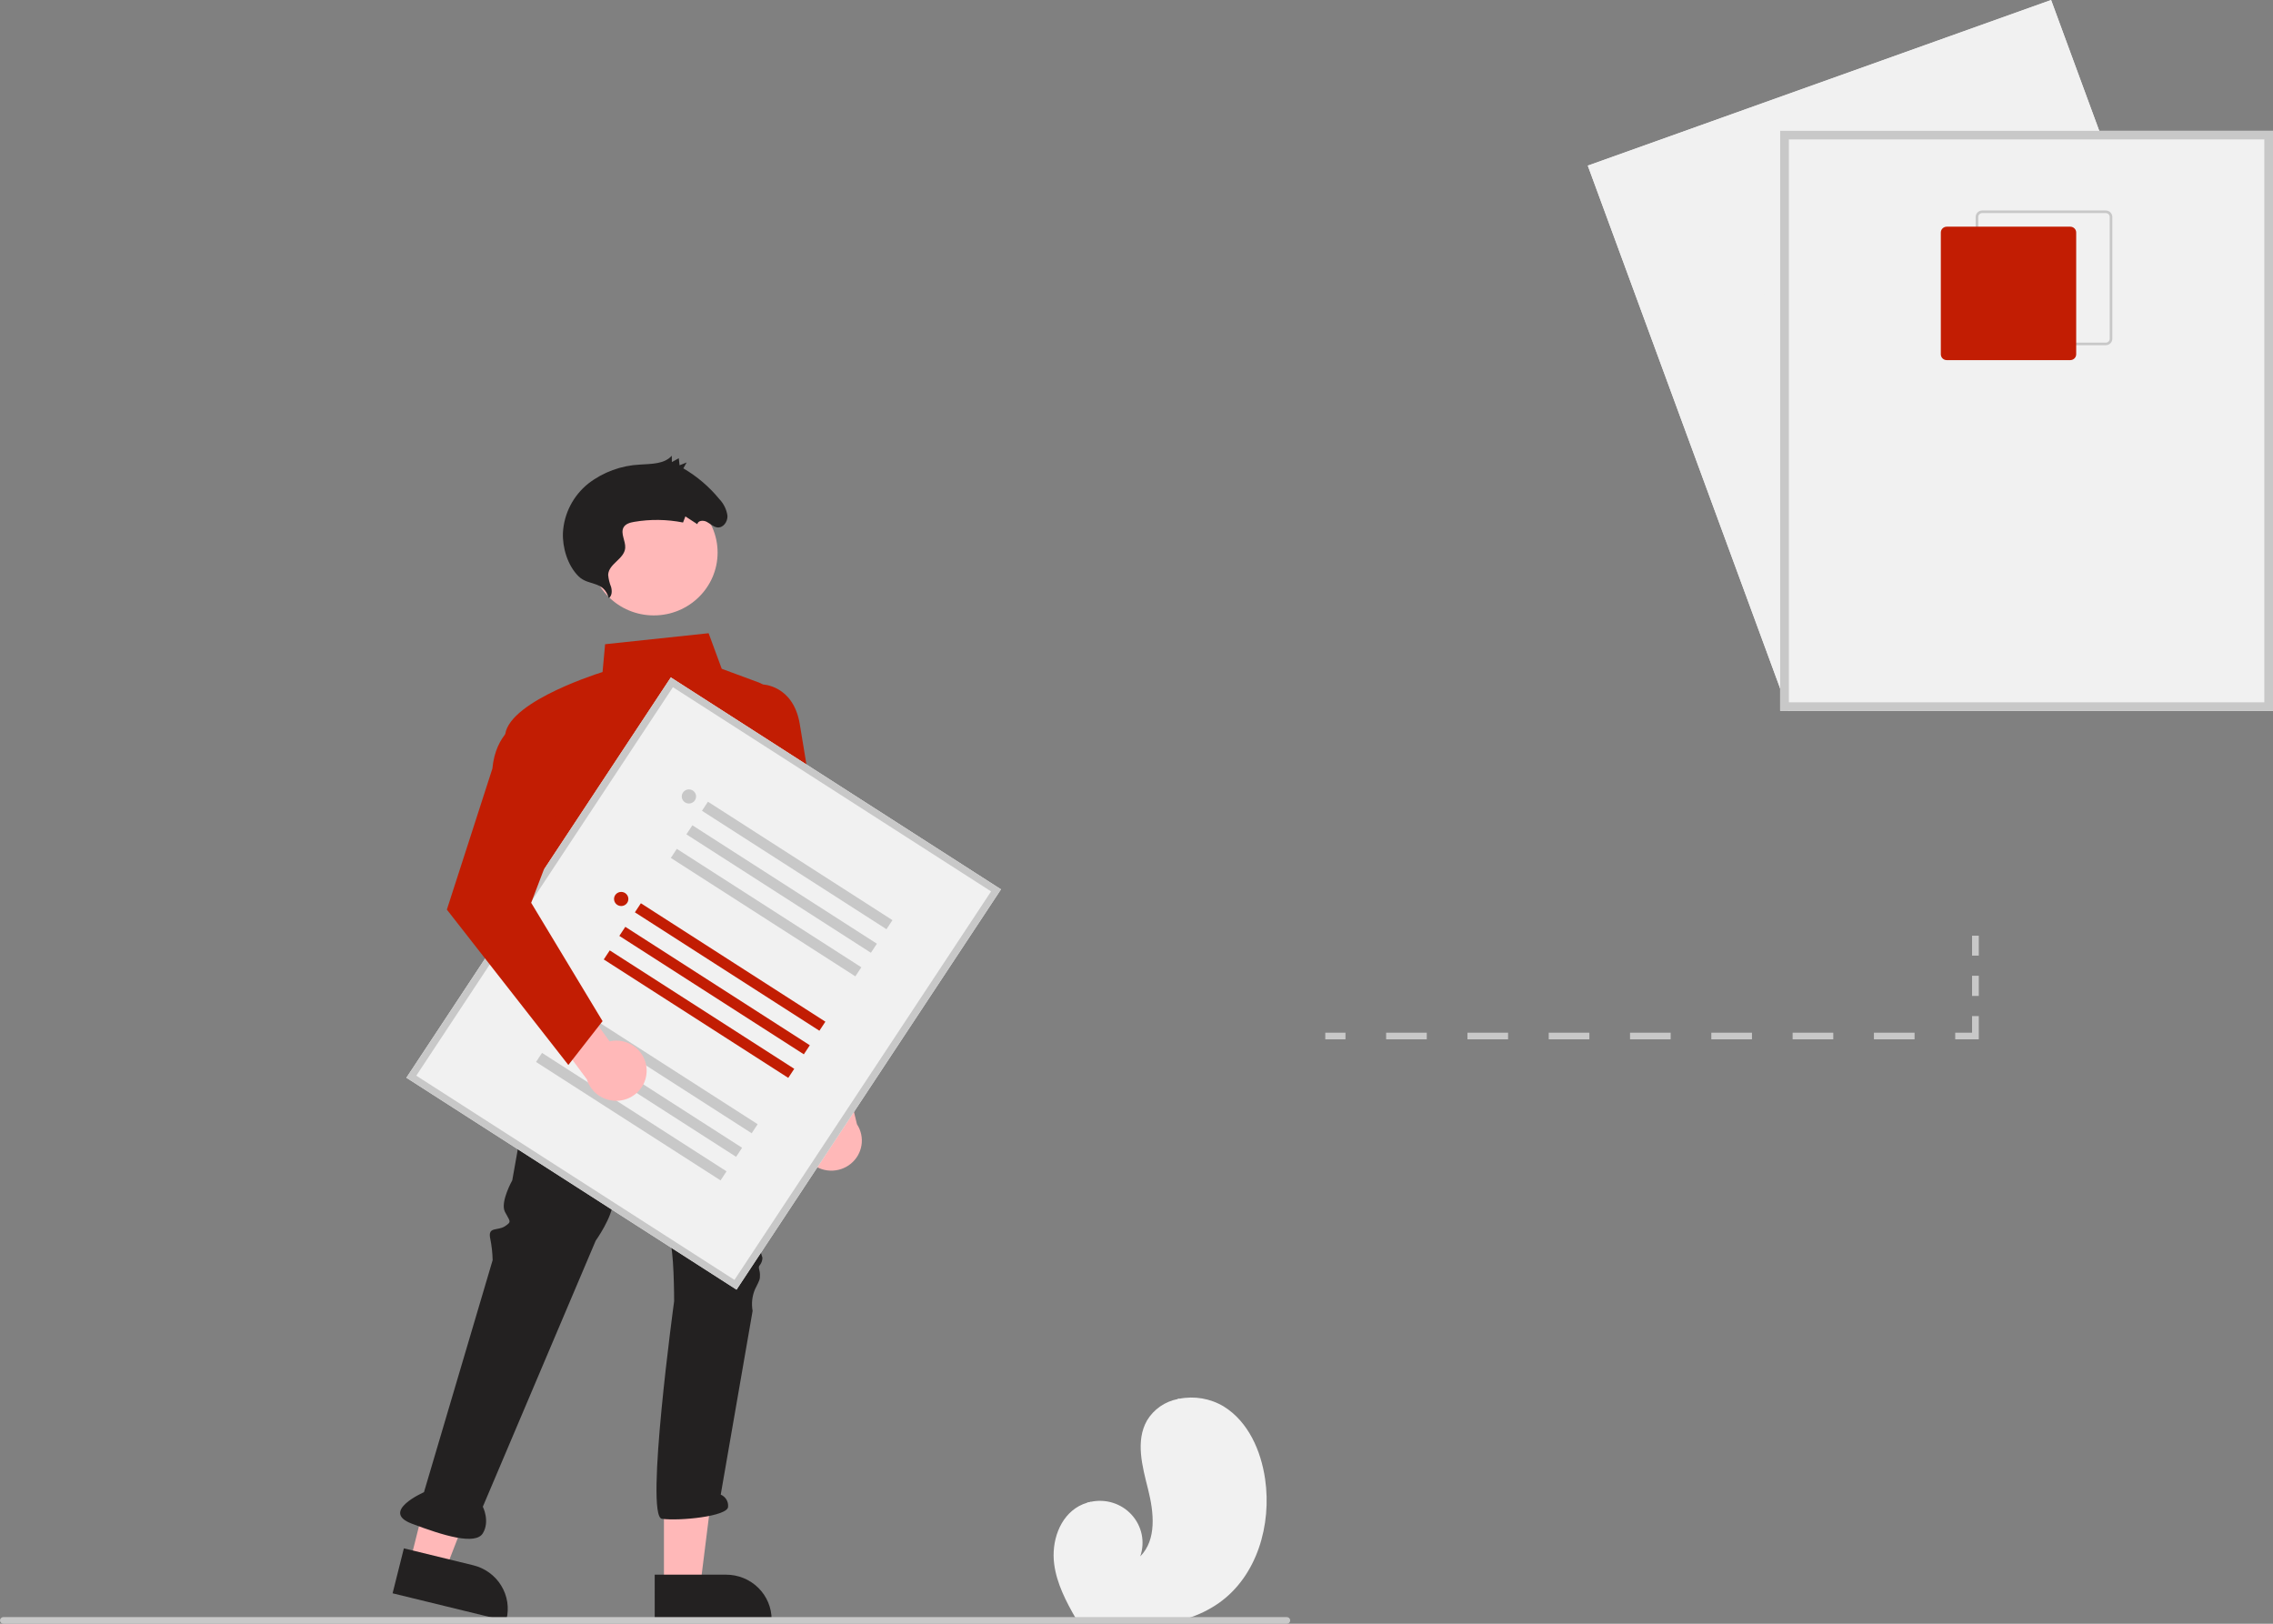 <svg width="350" height="250" viewBox="0 0 350 250" fill="none" xmlns="http://www.w3.org/2000/svg">
<rect x="0" y="0" width="350" height="250" fill="#808080" stroke="none"/>
<g clip-path="url(#clip0_52_481)">
<path d="M162.321 240.794C162.711 243.807 164.146 246.564 165.676 249.219C165.727 249.309 165.779 249.398 165.832 249.489H181.74C182.062 249.407 182.379 249.316 182.696 249.219C184.492 248.68 186.189 247.857 187.719 246.784C193.571 242.628 195.823 234.775 194.806 227.738C194.173 223.367 192.227 218.903 188.436 216.549C186.377 215.313 183.922 214.889 181.559 215.362C181.499 215.372 181.439 215.386 181.377 215.398C180.394 215.585 179.462 215.976 178.643 216.543C177.824 217.111 177.136 217.843 176.624 218.692C174.817 221.856 175.893 225.775 176.782 229.297C177.667 232.819 178.148 237.034 175.577 239.631C175.954 238.545 176.03 237.379 175.799 236.254C175.567 235.129 175.036 234.085 174.259 233.23C173.482 232.374 172.489 231.738 171.38 231.386C170.271 231.035 169.087 230.98 167.95 231.229C167.764 231.268 167.581 231.313 167.4 231.367C166.963 231.493 166.542 231.667 166.145 231.885C163.112 233.554 161.884 237.398 162.321 240.794Z" fill="#F1F1F1"/>
<path d="M171.753 249.219C171.312 249.32 170.87 249.409 170.425 249.489H172.831C173.146 249.405 173.459 249.316 173.77 249.219C174.453 249.008 175.126 248.767 175.788 248.494C178.473 247.42 180.858 245.725 182.741 243.553C183.646 242.49 184.385 241.3 184.934 240.022C185.529 238.578 185.907 237.056 186.056 235.504C186.329 232.295 186.112 229.064 185.41 225.92C184.75 222.678 183.685 219.53 182.24 216.546C182.066 216.189 181.886 215.833 181.7 215.48C181.688 215.451 181.668 215.425 181.644 215.405C181.619 215.384 181.59 215.369 181.559 215.362C181.496 215.349 181.431 215.363 181.377 215.398C181.313 215.434 181.266 215.493 181.244 215.563C181.223 215.633 181.23 215.708 181.264 215.773C182.754 218.638 183.884 221.672 184.629 224.808C185.395 227.883 185.732 231.047 185.629 234.212C185.575 237.156 184.642 240.019 182.949 242.444C181.302 244.628 179.136 246.38 176.641 247.546C175.08 248.282 173.441 248.843 171.753 249.219Z" fill="#F1F1F1"/>
<path d="M166.474 249.489H167.184C167.263 249.4 167.34 249.309 167.415 249.219C169.03 247.285 170.124 244.98 170.596 242.518C171.17 239.446 170.724 236.274 169.325 233.472C168.934 232.686 168.474 231.935 167.95 231.229C167.764 231.268 167.581 231.313 167.4 231.367C169.403 233.959 170.43 237.157 170.306 240.413C170.182 243.669 168.914 246.782 166.719 249.219C166.64 249.309 166.558 249.4 166.474 249.489Z" fill="#F1F1F1"/>
<path d="M346.726 83.957L275.383 109.459L244.49 25.501L315.832 0L346.726 83.957Z" fill="#F1F1F1"/>
<path d="M346.726 83.957L275.383 109.459L244.49 25.501L315.832 0L346.726 83.957Z" fill="#F1F1F1"/>
<path d="M316.124 40.735L275.334 55.315L276.034 57.216L316.823 42.636L316.124 40.735Z" fill="#F1F1F1"/>
<path d="M317.942 45.677L277.153 60.257L277.852 62.158L318.641 47.578L317.942 45.677Z" fill="#F1F1F1"/>
<path d="M319.76 50.619L278.971 65.199L279.671 67.1L320.46 52.52L319.76 50.619Z" fill="#F1F1F1"/>
<path d="M272.47 59.049C273.21 59.049 273.809 58.458 273.809 57.729C273.809 57.001 273.21 56.41 272.47 56.41C271.731 56.41 271.131 57.001 271.131 57.729C271.131 58.458 271.731 59.049 272.47 59.049Z" fill="#F1F1F1"/>
<path d="M308.288 19.441L267.498 34.02L268.198 35.921L308.987 21.341L308.288 19.441Z" fill="#F1F1F1"/>
<path d="M310.106 24.382L269.317 38.962L270.016 40.863L310.806 26.283L310.106 24.382Z" fill="#F1F1F1"/>
<path d="M311.925 29.324L271.135 43.904L271.835 45.805L312.624 31.225L311.925 29.324Z" fill="#F1F1F1"/>
<path d="M264.558 37.547C265.298 37.547 265.897 36.957 265.897 36.228C265.897 35.499 265.298 34.908 264.558 34.908C263.819 34.908 263.219 35.499 263.219 36.228C263.219 36.957 263.819 37.547 264.558 37.547Z" fill="#F1F1F1"/>
<path d="M324.035 62.237L283.246 76.817L283.946 78.717L324.735 64.137L324.035 62.237Z" fill="#F1F1F1"/>
<path d="M325.854 67.178L285.064 81.758L285.764 83.659L326.553 69.079L325.854 67.178Z" fill="#F1F1F1"/>
<path d="M327.672 72.12L286.883 86.7L287.582 88.601L328.372 74.021L327.672 72.12Z" fill="#F1F1F1"/>
<path d="M280.306 80.344C281.045 80.344 281.645 79.753 281.645 79.024C281.645 78.295 281.045 77.705 280.306 77.705C279.567 77.705 278.967 78.295 278.967 79.024C278.967 79.753 279.567 80.344 280.306 80.344Z" fill="#F1F1F1"/>
<path d="M350 109.451H274.111V20.143H350V109.451Z" fill="#F1F1F1"/>
<path d="M350 109.451H274.111V20.143H350V109.451ZM275.45 108.131H348.661V21.462H275.45V108.131Z" fill="#C8C8C8"/>
<path d="M324.248 53.152H305.225C304.957 53.151 304.7 53.046 304.51 52.859C304.32 52.672 304.214 52.419 304.213 52.154V33.405C304.214 33.141 304.32 32.887 304.51 32.7C304.7 32.513 304.957 32.408 305.225 32.408H324.248C324.517 32.408 324.774 32.513 324.963 32.7C325.153 32.887 325.26 33.141 325.26 33.405V52.154C325.26 52.419 325.153 52.672 324.963 52.859C324.774 53.046 324.517 53.151 324.248 53.152ZM305.225 32.807C305.064 32.807 304.91 32.87 304.796 32.982C304.682 33.094 304.618 33.247 304.618 33.405V52.154C304.618 52.313 304.682 52.465 304.796 52.577C304.91 52.689 305.064 52.752 305.225 52.753H324.248C324.409 52.752 324.564 52.689 324.677 52.577C324.791 52.465 324.855 52.313 324.855 52.154V33.405C324.855 33.247 324.791 33.094 324.677 32.982C324.564 32.87 324.409 32.807 324.248 32.807H305.225Z" fill="#C8C8C8"/>
<path d="M318.784 55.446H299.761C299.52 55.445 299.288 55.351 299.118 55.182C298.947 55.014 298.851 54.786 298.851 54.548V35.799C298.851 35.561 298.947 35.333 299.118 35.165C299.288 34.996 299.52 34.902 299.761 34.901H318.784C319.026 34.902 319.257 34.996 319.428 35.165C319.599 35.333 319.695 35.561 319.695 35.799V54.548C319.695 54.786 319.599 55.014 319.428 55.182C319.257 55.351 319.026 55.445 318.784 55.446Z" fill="#C21D03"/>
<path d="M338.598 63.391H285.512V65.413H338.598V63.391Z" fill="#F1F1F1"/>
<path d="M338.598 68.662H285.512V70.684H338.598V68.662Z" fill="#F1F1F1"/>
<path d="M338.598 73.934H285.512V75.956H338.598V73.934Z" fill="#F1F1F1"/>
<path d="M338.598 83.212H285.512V85.234H338.598V83.212Z" fill="#F1F1F1"/>
<path d="M338.598 88.484H285.512V90.506H338.598V88.484Z" fill="#F1F1F1"/>
<path d="M338.598 93.756H285.512V95.778H338.598V93.756Z" fill="#F1F1F1"/>
<path d="M102.237 244.241H107.82L110.476 223.016L102.236 223.017L102.237 244.241Z" fill="#FFB8B8"/>
<path d="M100.812 242.445L111.808 242.445C113.666 242.445 115.449 243.172 116.763 244.467C118.077 245.763 118.815 247.519 118.815 249.351V249.575L100.813 249.576L100.812 242.445Z" fill="#232121"/>
<path d="M63.135 240.472L68.554 241.795L76.307 221.82L68.308 219.869L63.135 240.472Z" fill="#FFB8B8"/>
<path d="M62.19 238.391L72.864 240.995C74.668 241.435 76.221 242.563 77.18 244.132C78.14 245.7 78.429 247.58 77.982 249.358L77.928 249.576L60.452 245.313L62.19 238.391Z" fill="#232121"/>
<path d="M83.789 154.189L78.879 181.732C78.879 181.732 76.991 185.082 77.746 186.571C78.501 188.06 78.879 188.06 77.746 188.804C76.613 189.549 75.103 188.804 75.48 190.665C75.707 191.769 75.833 192.89 75.858 194.015L65.284 229.747C65.284 229.747 58.486 232.725 63.396 234.586C68.305 236.447 73.215 237.935 74.347 236.074C75.48 234.213 74.347 231.98 74.347 231.98L91.719 191.037C91.719 191.037 94.363 187.315 94.363 185.082C94.363 182.849 103.048 166.844 103.048 166.844C103.048 166.844 103.426 182.849 103.804 183.965C104.181 185.082 103.048 187.315 103.048 188.804C103.048 190.293 102.293 190.293 103.048 191.037C103.804 191.782 103.804 200.343 103.804 200.343C103.804 200.343 99.272 233.469 101.916 233.841C104.559 234.213 112.112 233.469 112.112 231.98C112.145 231.592 112.053 231.203 111.85 230.869C111.647 230.536 111.342 230.273 110.979 230.119L115.888 201.831C115.682 200.702 115.814 199.539 116.266 198.482C117.021 196.993 117.021 196.993 117.021 196.248C117.021 195.504 116.644 195.132 117.021 194.759C117.268 194.438 117.401 194.046 117.399 193.643C117.399 193.643 116.644 191.41 117.021 191.037C117.399 190.665 125.707 162.75 123.064 159.4C120.42 156.05 83.789 154.189 83.789 154.189Z" fill="#232121"/>
<path d="M100.678 94.752C106.101 94.752 110.497 90.419 110.497 85.074C110.497 79.73 106.101 75.397 100.678 75.397C95.256 75.397 90.86 79.73 90.86 85.074C90.86 90.419 95.256 94.752 100.678 94.752Z" fill="#FFB8B8"/>
<path d="M93.741 92.083C94.246 91.749 94.266 90.985 94.096 90.366C93.853 89.772 93.701 89.145 93.646 88.507C93.718 86.78 96.131 86.087 96.269 84.369C96.354 83.312 95.522 82.144 96.002 81.228C96.305 80.651 97.01 80.458 97.653 80.347C100.145 79.923 102.695 79.957 105.175 80.447L105.537 79.51L107.375 80.705C107.475 80.124 108.291 80.066 108.825 80.344C109.358 80.623 109.82 81.105 110.403 81.198C111.33 81.347 112.064 80.356 112.015 79.403C111.877 78.439 111.438 77.541 110.758 76.834C109.213 74.947 107.338 73.347 105.222 72.11L105.732 71.205L104.64 71.637L104.52 70.554L103.456 71.143L103.441 70.168C102.302 71.457 100.318 71.412 98.576 71.528C95.665 71.661 92.868 72.686 90.576 74.46C89.432 75.381 88.494 76.527 87.824 77.824C87.154 79.121 86.765 80.542 86.683 81.996C86.584 84.273 87.38 87.044 89.086 88.732C90.636 90.267 92.933 89.335 93.741 92.083Z" fill="#232121"/>
<path d="M124.771 178.967C124.273 178.506 123.883 177.943 123.629 177.318C123.375 176.692 123.263 176.02 123.302 175.347C123.34 174.674 123.528 174.018 123.851 173.425C124.175 172.832 124.626 172.315 125.174 171.912L122.555 161.703L128.462 158.622L131.955 173.09C132.58 174.042 132.83 175.187 132.656 176.308C132.482 177.429 131.897 178.449 131.012 179.173C130.126 179.898 129.002 180.277 127.852 180.239C126.702 180.201 125.606 179.748 124.771 178.967Z" fill="#FFB8B8"/>
<path d="M108.985 165.755C97.05 165.756 86.064 160.432 85.915 160.359L85.792 160.298L84.791 136.608C84.5 135.77 78.781 119.251 77.812 114.001C76.831 108.681 91.054 104.012 92.782 103.466L93.174 99.187L109.113 97.494L111.133 102.97L116.851 105.083C117.499 105.323 118.036 105.789 118.359 106.392C118.682 106.996 118.769 107.695 118.604 108.358L115.426 121.096L121.677 163.24L121.517 163.311C117.563 164.993 113.291 165.826 108.985 165.755Z" fill="#C21D03"/>
<path d="M123.235 168.399L117.704 145.956L111.708 118.873L114.752 105.375H117.353C117.401 105.375 122.129 105.445 123.147 111.464C124.133 117.295 127.106 135.851 127.136 136.037L132.161 167.735L123.235 168.399Z" fill="#C21D03"/>
<path d="M198.15 250H0.519C0.381 250 0.249 249.946 0.152 249.85C0.055 249.754 0 249.624 0 249.489C0 249.353 0.055 249.223 0.152 249.127C0.249 249.031 0.381 248.978 0.519 248.978H198.15C198.288 248.978 198.42 249.031 198.517 249.127C198.614 249.223 198.669 249.353 198.669 249.489C198.669 249.624 198.614 249.754 198.517 249.85C198.42 249.946 198.288 250 198.15 250Z" fill="#C8C8C8"/>
<path d="M113.415 198.561L62.576 165.934L103.295 104.3L154.134 136.927L113.415 198.561Z" fill="#F1F1F1"/>
<path d="M113.415 198.561L62.576 165.934L103.295 104.3L154.134 136.927L113.415 198.561ZM64.101 165.616L113.093 197.058L152.609 137.245L103.618 105.804L64.101 165.616Z" fill="#C8C8C8"/>
<path d="M98.684 139.071L97.762 140.466L126.172 158.699L127.094 157.304L98.684 139.071Z" fill="#C21D03"/>
<path d="M96.287 142.699L95.365 144.095L123.775 162.328L124.697 160.932L96.287 142.699Z" fill="#C21D03"/>
<path d="M93.89 146.327L92.969 147.722L121.378 165.955L122.3 164.559L93.89 146.327Z" fill="#C21D03"/>
<path d="M95.654 139.497C96.263 139.497 96.756 139.011 96.756 138.41C96.756 137.81 96.263 137.324 95.654 137.324C95.045 137.324 94.551 137.81 94.551 138.41C94.551 139.011 95.045 139.497 95.654 139.497Z" fill="#C21D03"/>
<path d="M109.012 123.438L108.09 124.833L136.5 143.066L137.422 141.671L109.012 123.438Z" fill="#C8C8C8"/>
<path d="M106.615 127.066L105.693 128.461L134.103 146.694L135.025 145.299L106.615 127.066Z" fill="#C8C8C8"/>
<path d="M104.219 130.695L103.297 132.09L131.707 150.323L132.628 148.928L104.219 130.695Z" fill="#C8C8C8"/>
<path d="M106.082 123.713C106.691 123.713 107.185 123.226 107.185 122.626C107.185 122.026 106.691 121.54 106.082 121.54C105.473 121.54 104.979 122.026 104.979 122.626C104.979 123.226 105.473 123.713 106.082 123.713Z" fill="#C8C8C8"/>
<path d="M88.256 154.855L87.334 156.25L115.744 174.483L116.666 173.088L88.256 154.855Z" fill="#C8C8C8"/>
<path d="M85.859 158.483L84.937 159.878L113.347 178.111L114.269 176.716L85.859 158.483Z" fill="#C8C8C8"/>
<path d="M83.462 162.111L82.54 163.506L110.95 181.739L111.872 180.344L83.462 162.111Z" fill="#C8C8C8"/>
<path d="M85.326 155.13C85.935 155.13 86.428 154.643 86.428 154.043C86.428 153.443 85.935 152.956 85.326 152.956C84.717 152.956 84.223 153.443 84.223 154.043C84.223 154.643 84.717 155.13 85.326 155.13Z" fill="#C8C8C8"/>
<path d="M99.566 164.607C99.534 163.934 99.352 163.276 99.034 162.68C98.716 162.084 98.269 161.563 97.725 161.156C97.18 160.748 96.552 160.463 95.884 160.321C95.216 160.178 94.524 160.182 93.858 160.332L87.675 151.744L81.464 154.174L90.368 166.181C90.697 167.268 91.419 168.198 92.397 168.795C93.376 169.392 94.543 169.615 95.676 169.421C96.81 169.227 97.832 168.629 98.549 167.742C99.266 166.855 99.628 165.739 99.566 164.607Z" fill="#FFB8B8"/>
<path d="M87.516 163.97L68.808 140.05L75.818 118.336C76.331 112.877 79.797 111.353 79.945 111.291L80.17 111.196L86.27 127.228L81.791 138.999L92.784 157.221L87.516 163.97Z" fill="#C21D03"/>
<path d="M207.179 158.998H204.067V160.021H207.179V158.998Z" fill="#C8C8C8"/>
<path d="M294.808 160.021H288.549V158.998H294.808V160.021ZM282.289 160.021H276.03V158.998H282.289L282.289 160.021ZM269.771 160.021H263.512V158.998H269.771V160.021ZM257.253 160.021H250.993V158.998H257.253V160.021ZM244.734 160.021H238.475V158.998H244.734V160.021ZM232.216 160.021H225.957V158.998H232.216V160.021ZM219.697 160.021H213.438V158.998H219.697V160.021Z" fill="#C8C8C8"/>
<path d="M304.698 160.02H301.067V158.998H303.661V156.442H304.698V160.02Z" fill="#C8C8C8"/>
<path d="M304.698 150.235H303.66V153.339H304.698V150.235Z" fill="#C8C8C8"/>
<path d="M304.698 144.064H303.66V147.132H304.698V144.064Z" fill="#C8C8C8"/>
</g>
<defs>
<clipPath id="clip0_52_481">
<rect width="350" height="250" fill="white"/>
</clipPath>
</defs>
</svg>
